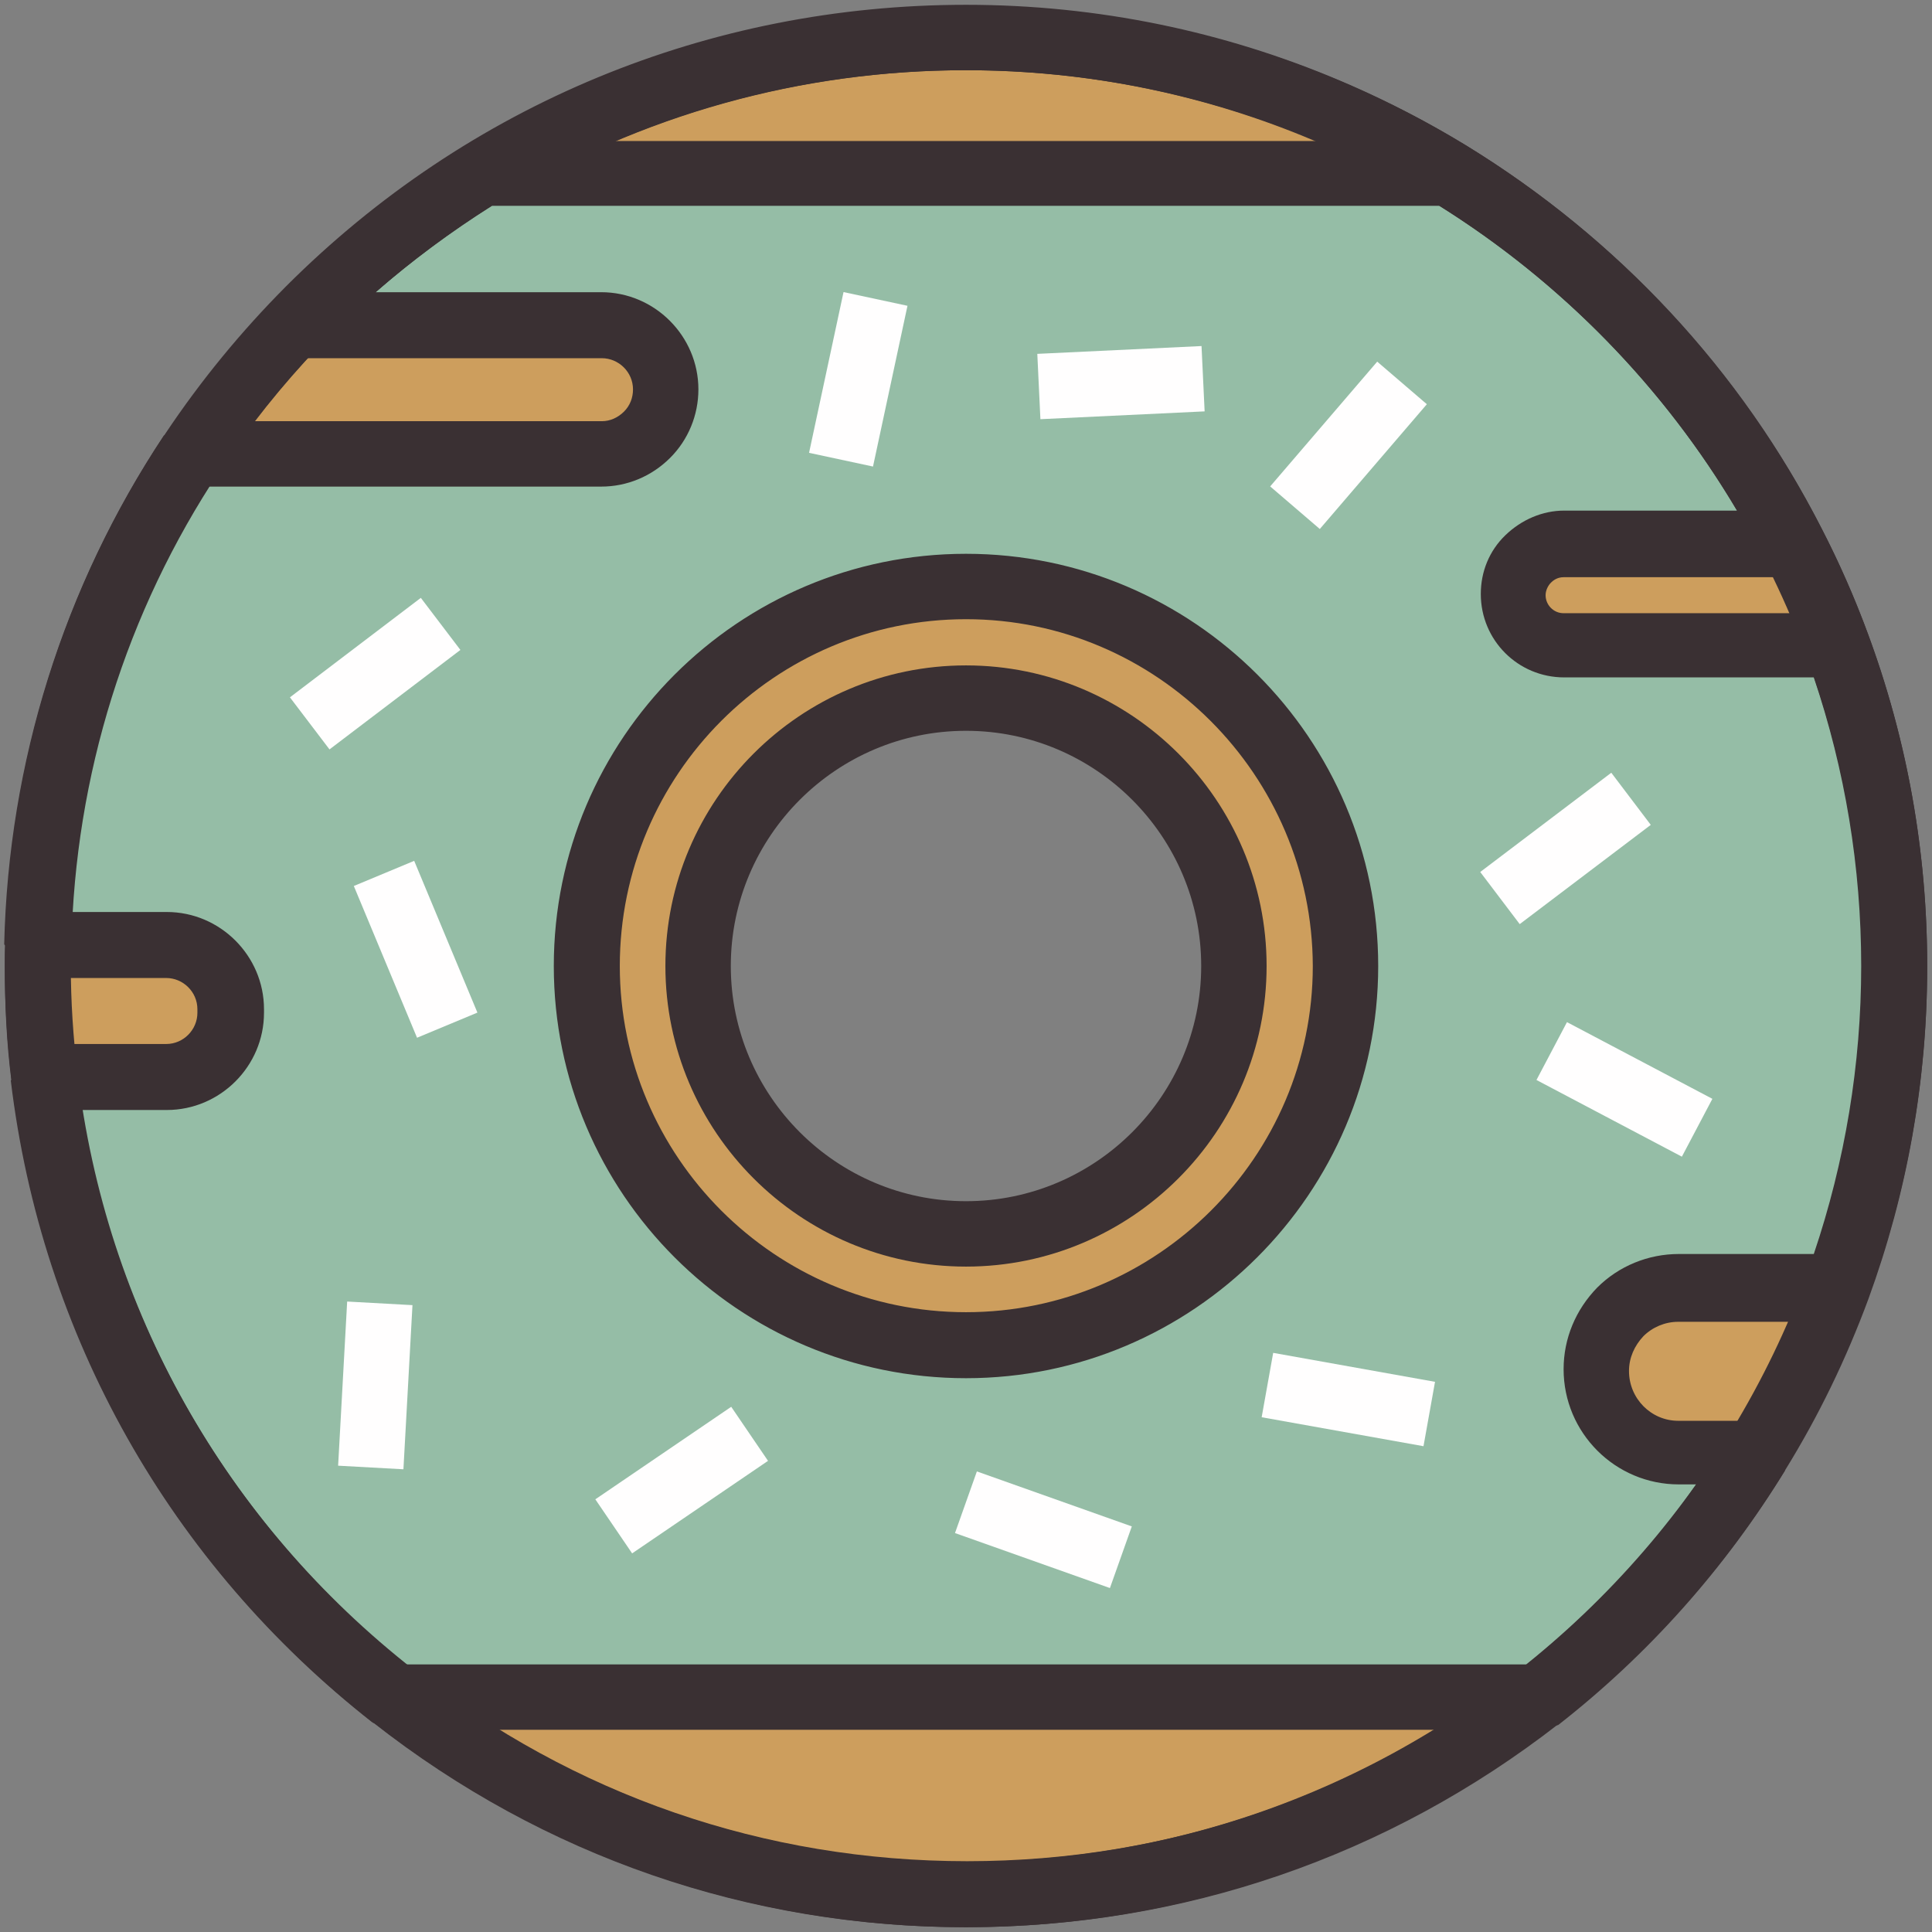 <?xml version="1.0" encoding="UTF-8"?>
<svg width="322px" height="322px" viewBox="0 0 322 322" version="1.1" xmlns="http://www.w3.org/2000/svg" xmlns:xlink="http://www.w3.org/1999/xlink">
    <rect x="0" y="0" width="322" height="322" fill="#808080" stroke="none"/>
    <!-- Generator: Sketch 51 (57462) - http://www.bohemiancoding.com/sketch -->
    <title>donut</title>
    <desc>Created with Sketch.</desc>
    <defs></defs>
    <g id="Page-1" stroke="none" stroke-width="1" fill="none" fill-rule="evenodd">
        <g id="donut" fill-rule="nonzero">
            <path d="M306.2,107.4 C304,101.6 301.6,96 298.8,90.5 C285.7,65 265.8,43.6 241.5,28.8 C218.1,14.5 190.5,6.3 161,6.3 C131.5,6.3 104,14.5 80.5,28.8 C68.9,35.9 58.4,44.4 49.1,54.1 C42.8,60.7 37,67.9 32,75.5 C16.4,99.1 7,127.1 6.4,157.4 C6.4,158.6 6.3,159.8 6.3,161 C6.3,167.3 6.7,173.4 7.4,179.5 C12.4,221.4 34.1,258.1 65.6,282.9 C91.9,303.5 125,315.8 161,315.8 C197,315.8 230.2,303.5 256.4,282.9 C270.9,271.6 283.3,257.7 292.9,242 C298.2,233.4 302.7,224.2 306.2,214.6 C312.3,197.9 315.7,179.9 315.7,161.1 C315.8,142.2 312.4,124.1 306.2,107.4 Z M161,205.6 C136.3,205.6 116.4,185.6 116.4,161 C116.4,136.3 136.4,116.4 161,116.4 C185.7,116.4 205.6,136.4 205.6,161 C205.6,185.7 185.7,205.6 161,205.6 Z" id="Shape" fill="#CD9E5D"></path>
            <path d="M279.8,214.5 L306.2,214.5 C312.3,197.8 315.7,179.8 315.7,161 C315.7,142.2 312.3,124.1 306.2,107.4 L260.8,107.4 C256.1,107.4 252.3,103.6 252.3,99 C252.3,96.7 253.2,94.6 254.8,93 C256.3,91.5 258.4,90.5 260.8,90.5 L298.8,90.5 C285.7,65 265.8,43.6 241.5,28.8 L80.5,28.8 C68.9,35.9 58.4,44.4 49.1,54.1 L100.3,54.1 C106.2,54.1 111,58.9 111,64.8 C111,67.8 109.8,70.4 107.9,72.4 C105.9,74.3 103.3,75.5 100.3,75.5 L31.9,75.5 C16.3,99.1 6.9,127.1 6.3,157.4 L27.8,157.4 C33.7,157.4 38.5,162.2 38.5,168.1 L38.5,168.7 C38.5,174.6 33.7,179.4 27.8,179.4 L7.3,179.4 C12.3,221.3 34,258 65.5,282.8 L256.4,282.8 C270.9,271.5 283.3,257.6 292.9,241.9 L279.8,241.9 C272.2,241.9 266.1,235.8 266.1,228.2 C266.1,224.4 267.6,221 270.1,218.5 C272.6,216 276,214.5 279.8,214.5 Z M161,224.2 C126.1,224.2 97.8,195.9 97.8,161 C97.8,126.1 126.1,97.8 161,97.8 C195.9,97.8 224.2,126.1 224.2,161 C224.2,195.9 195.9,224.2 161,224.2 Z" id="Shape" fill="#95BDA6"></path>
            <path d="M161,321.2 C72.7,321.2 0.8,249.3 0.8,161 C0.8,118.2 17.5,78 47.7,47.7 C78,17.4 118.2,0.8 161,0.8 C161,0.8 161,0.8 161,0.8 C249.3,0.8 321.2,72.7 321.2,161 C321.2,249.3 249.3,321.2 161,321.2 Z M161,11.7 C121.1,11.7 83.6,27.2 55.4,55.4 C27.2,83.6 11.7,121.1 11.7,161 C11.7,243.3 78.7,310.3 161,310.3 C243.3,310.3 310.3,243.3 310.3,161 C310.3,78.7 243.3,11.7 161,11.7 Z" id="Shape" fill="#3A3033"></path>
            <rect id="Rectangle-path" fill="#FFFEFE" transform="translate(69.269, 158.216) rotate(67.381) translate(-69.269, -158.216) " x="55.569" y="152.766" width="27.4" height="10.9"></rect>
            <rect id="Rectangle-path" fill="#FFFEFE" transform="translate(186.827, 63.77) rotate(87.277) translate(-186.827, -63.77) " x="181.377" y="50.069" width="10.9" height="27.401"></rect>
            <rect id="Rectangle-path" fill="#FFFEFE" transform="translate(270.738, 181.568) rotate(27.808) translate(-270.738, -181.568) " x="257.038" y="176.118" width="27.399" height="10.9"></rect>
            <rect id="Rectangle-path" fill="#FFFEFE" transform="translate(143.045, 63.218) rotate(12.104) translate(-143.045, -63.218) " x="137.595" y="49.518" width="10.9" height="27.401"></rect>
            <rect id="Rectangle-path" fill="#FFFEFE" transform="translate(224.752, 74.22) rotate(40.624) translate(-224.752, -74.22) " x="219.302" y="60.52" width="10.9" height="27.4"></rect>
            <rect id="Rectangle-path" fill="#FFFEFE" transform="translate(62.549, 230.903) rotate(3.153) translate(-62.549, -230.903) " x="57.099" y="217.202" width="10.9" height="27.4"></rect>
            <rect id="Rectangle-path" fill="#FFFEFE" transform="translate(173.9, 254.956) rotate(19.542) translate(-173.9, -254.956) " x="160.2" y="249.506" width="27.4" height="10.9"></rect>
            <rect id="Rectangle-path" fill="#FFFEFE" transform="translate(113.612, 246.681) rotate(55.751) translate(-113.612, -246.681) " x="108.162" y="232.981" width="10.9" height="27.4"></rect>
            <rect id="Rectangle-path" fill="#FFFEFE" transform="translate(224.723, 233.255) rotate(10.148) translate(-224.723, -233.255) " x="211.023" y="227.805" width="27.401" height="10.9"></rect>
            <rect id="Rectangle-path" fill="#FFFEFE" transform="translate(260.917, 141.405) rotate(52.864) translate(-260.917, -141.405) " x="255.467" y="127.705" width="10.9" height="27.4"></rect>
            <rect id="Rectangle-path" fill="#FFFEFE" transform="translate(62.527, 112.272) rotate(52.766) translate(-62.527, -112.272) " x="57.077" y="98.571" width="10.9" height="27.401"></rect>
            <path d="M161,321.2 C124.8,321.2 90.6,309.4 62.2,287.1 C28.4,260.6 7,222.6 1.9,180.1 C1.1,173.9 0.8,167.4 0.8,161 C0.8,159.7 0.8,158.5 0.9,157.3 C1.6,127.1 10.8,97.8 27.5,72.6 C32.7,64.8 38.7,57.3 45.2,50.4 C54.8,40.3 65.8,31.5 77.7,24.2 C102.7,8.9 131.6,0.9 161,0.9 C190.5,0.9 219.3,9 244.3,24.2 C269.6,39.7 290.2,61.7 303.6,88.1 C306.5,93.7 309.1,99.6 311.3,105.6 C317.9,123.4 321.2,142 321.2,161.1 C321.2,180.1 317.9,198.7 311.4,216.5 C307.7,226.5 303.1,236 297.6,244.9 C287.6,261.2 274.9,275.4 259.8,287.3 C231.4,309.4 197.2,321.2 161,321.2 Z M161,11.7 C133.5,11.7 106.7,19.2 83.4,33.4 C72.3,40.2 62.1,48.4 53.1,57.8 C47,64.2 41.4,71.2 36.6,78.5 C21,102 12.5,129.3 11.9,157.5 C11.9,158.7 11.8,159.8 11.8,160.9 C11.8,166.9 12.2,172.9 12.9,178.7 C17.6,218.3 37.5,253.7 69.1,278.4 C95.6,299.2 127.4,310.2 161.2,310.2 C195,310.2 226.8,299.2 253.3,278.4 C267.4,267.4 279.2,254.1 288.5,238.9 C293.6,230.6 297.9,221.7 301.4,212.4 C307.5,195.9 310.5,178.6 310.5,160.8 C310.5,143 307.4,125.6 301.3,109.1 C299.2,103.6 296.8,98.1 294.1,92.8 C281.5,68.2 262.4,47.7 238.8,33.3 C215.3,19.2 188.5,11.7 161,11.7 Z M161,211.1 C133.4,211.1 110.9,188.6 110.9,161 C110.9,133.4 133.4,110.9 161,110.9 C188.6,110.9 211.1,133.4 211.1,161 C211.1,188.6 188.6,211.1 161,211.1 Z M161,121.8 C139.4,121.8 121.8,139.4 121.8,161 C121.8,182.6 139.4,200.2 161,200.2 C182.6,200.2 200.2,182.6 200.2,161 C200.2,139.4 182.6,121.8 161,121.8 Z" id="Shape" fill="#3A3033"></path>
            <path d="M256.4,288.3 L65.5,288.3 L62.1,287.1 C28.3,260.6 6.9,222.6 1.8,180.1 L7.2,174 L27.7,174 C30.6,174 32.9,171.6 32.9,168.8 L32.9,168.2 C32.9,165.3 30.5,163 27.7,163 L6.2,163 L0.7,157.4 C1.4,127.1 10.6,97.8 27.3,72.6 L31.9,70.2 L100.3,70.2 C101.7,70.2 103,69.6 104,68.6 C105,67.6 105.5,66.3 105.5,64.9 C105.5,62 103.1,59.7 100.3,59.7 L49.1,59.7 L45.1,50.5 C54.7,40.4 65.7,31.6 77.6,24.3 L80.4,23.5 L241.4,23.5 L244.2,24.3 C269.5,39.8 290.1,61.8 303.5,88.2 L298.6,96.2 L260.6,96.2 C259.5,96.2 258.8,96.8 258.5,97.1 C258,97.6 257.6,98.4 257.6,99.2 C257.6,100.8 258.9,102.2 260.6,102.2 L306,102.2 L311.1,105.8 C317.7,123.6 321,142.2 321,161.3 C321,180.3 317.7,198.9 311.2,216.7 L306.1,220.3 L279.7,220.3 C277.5,220.3 275.4,221.2 273.9,222.7 C272.4,224.3 271.5,226.3 271.5,228.5 C271.5,233.1 275.2,236.8 279.7,236.8 L292.8,236.8 L297.5,245.1 C287.5,261.4 274.8,275.7 259.7,287.5 L256.4,288.3 Z M67.4,277.4 L254.5,277.4 C265.3,268.7 274.8,258.7 282.7,247.4 L279.8,247.4 C269.2,247.4 260.6,238.8 260.6,228.2 C260.6,223.1 262.6,218.3 266.2,214.6 C269.8,211 274.7,209 279.8,209 L302.3,209 C307.5,193.6 310.2,177.4 310.2,161 C310.2,144.5 307.5,128.3 302.3,112.9 L260.7,112.9 C253,112.9 246.8,106.7 246.8,99 C246.8,95.3 248.2,91.8 250.9,89.2 C253.6,86.6 257.1,85.1 260.7,85.1 L289.5,85.1 C277.3,64.5 260.3,47.1 239.9,34.3 L82,34.3 C75.2,38.6 68.7,43.4 62.6,48.7 L100.2,48.7 C109.1,48.7 116.4,56 116.4,64.9 C116.4,69.2 114.7,73.3 111.7,76.3 C108.6,79.4 104.5,81.1 100.2,81.1 L34.8,81.1 C21.2,102.4 13.4,126.8 11.9,152 L27.8,152 C36.7,152 44,159.3 44,168.2 L44,168.8 C44,177.7 36.7,185 27.8,185 L13.6,185 C19.4,221.4 38.4,254 67.4,277.4 Z M161,229.7 C123.1,229.7 92.3,198.9 92.3,161 C92.3,123.1 123.1,92.3 161,92.3 C198.9,92.3 229.7,123.1 229.7,161 C229.7,198.9 198.8,229.7 161,229.7 Z M161,103.2 C129.2,103.2 103.3,129.1 103.3,161 C103.3,192.8 129.2,218.7 161,218.7 C192.8,218.7 218.8,192.8 218.8,161 C218.7,129.2 192.8,103.2 161,103.2 Z" id="Shape" fill="#3A3033"></path>
        </g>
    </g>
</svg>